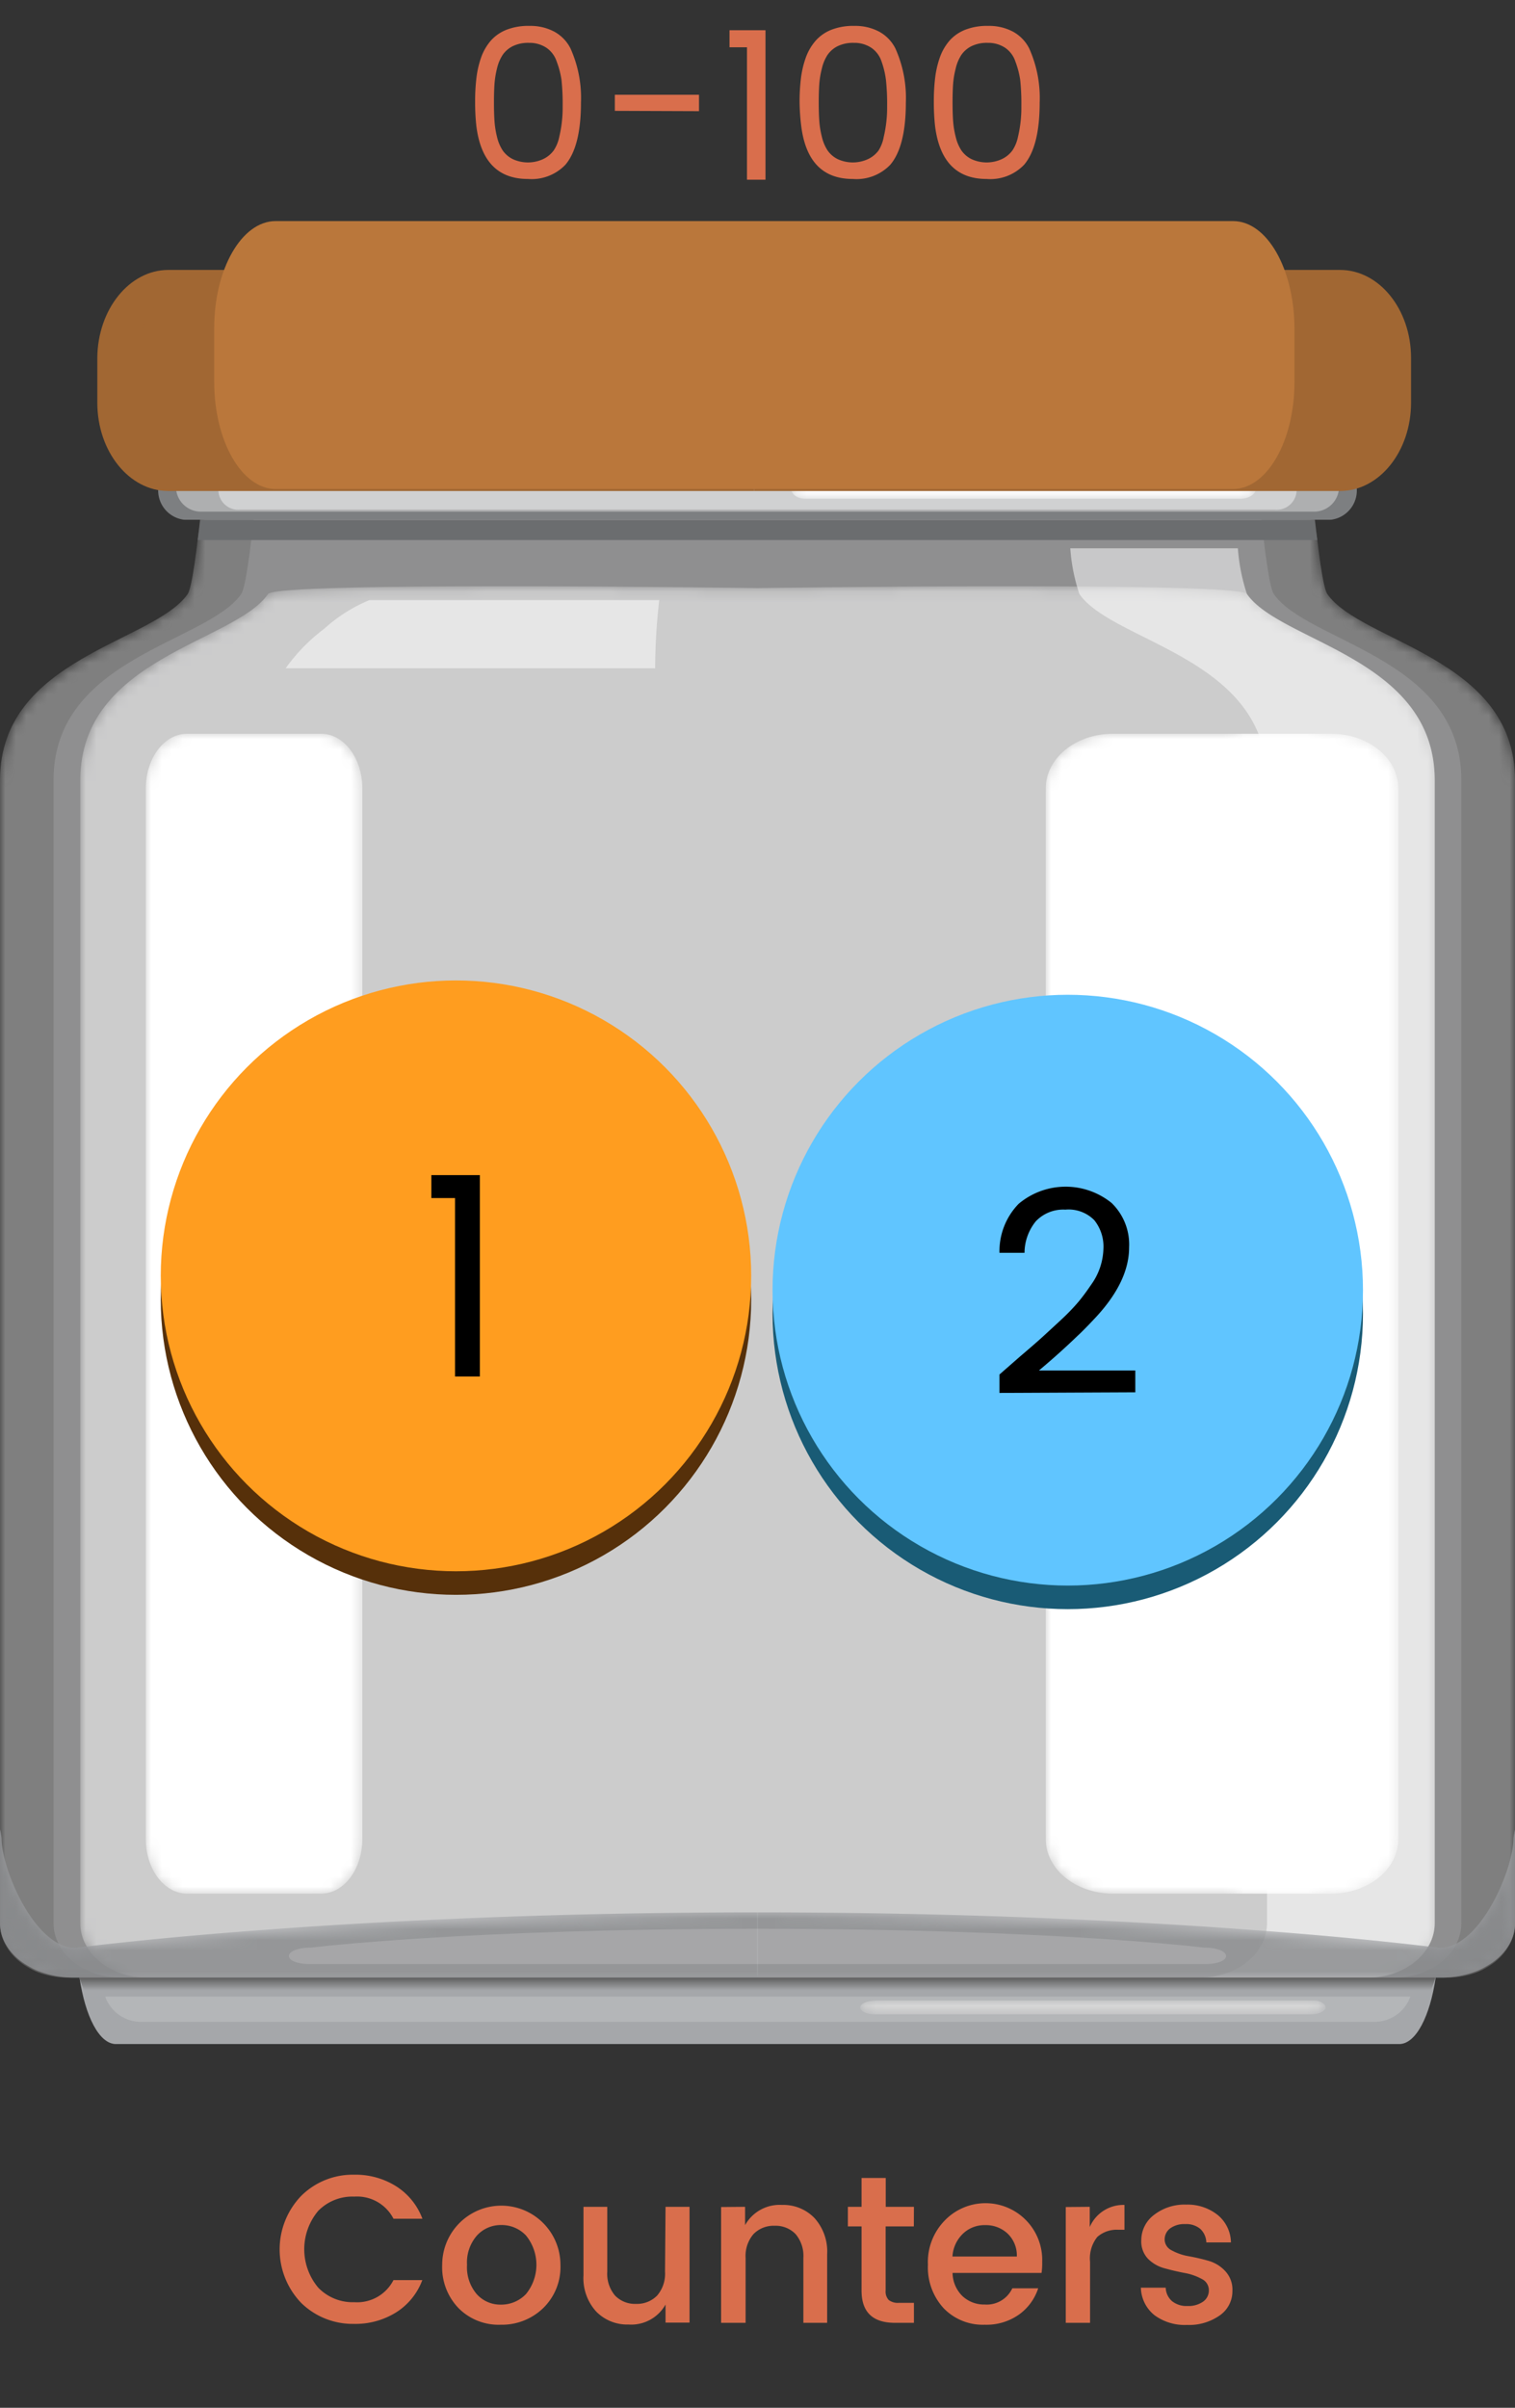 <svg id="Layer_1" data-name="Layer 1" xmlns="http://www.w3.org/2000/svg" xmlns:xlink="http://www.w3.org/1999/xlink" viewBox="0 0 144 228.71"><rect x="0" y="0" width="144" height="228.71" fill="#333333" stroke="none"/><defs><style>.cls-1{fill:url(#linear-gradient);}.cls-2{fill:url(#linear-gradient-2);}.cls-3{fill:url(#linear-gradient-3);}.cls-4{fill:url(#linear-gradient-4);}.cls-5{fill:url(#Neutral_4);}.cls-6{fill:url(#linear-gradient-5);}.cls-7{opacity:0.59;}.cls-8{fill:url(#linear-gradient-6);}.cls-9{fill:url(#Neutral_4-2);}.cls-10{fill:url(#linear-gradient-7);}.cls-11{fill:url(#linear-gradient-8);}.cls-12{fill:url(#Neutral_4-3);}.cls-13{fill:url(#Neutral_4-4);}.cls-14{mask:url(#mask);}.cls-15{fill:#7f7f7f;}.cls-16{fill:#bbbcbe;opacity:0.27;}.cls-17{mask:url(#mask-2);}.cls-18,.cls-21,.cls-23,.cls-28,.cls-42,.cls-45{fill:#fff;}.cls-18{opacity:0.54;}.cls-19{fill:#595b5c;}.cls-20{mask:url(#mask-3);}.cls-22{fill:#6b6d6f;}.cls-23{opacity:0.51;}.cls-24{mask:url(#mask-4);}.cls-25{fill:#aaadb0;}.cls-26{mask:url(#mask-5);}.cls-27{fill:#7d7f81;}.cls-28{opacity:0.16;}.cls-29{fill:#797c7e;}.cls-29,.cls-45{opacity:0.71;}.cls-30{fill:#aeafb0;}.cls-31{fill:#e1e2e3;opacity:0.66;}.cls-32{mask:url(#mask-6);}.cls-33{mask:url(#mask-7);}.cls-34{fill:#a5a7aa;}.cls-35{fill:#b4b6b8;}.cls-36{mask:url(#mask-8);}.cls-37{fill:url(#linear-gradient-9);}.cls-38{mask:url(#mask-9);}.cls-39{fill:#d6d6d6;}.cls-40{mask:url(#mask-10);}.cls-41{mask:url(#mask-11);}.cls-42{opacity:0.32;}.cls-43{fill:#a16733;}.cls-44{mask:url(#mask-12);}.cls-46{fill:#ba773b;}.cls-47{fill:#d96e4c;}.cls-48{fill:#56300a;}.cls-49{fill:#ff9d1f;}.cls-50{fill:#195b75;}.cls-51{fill:#60c5ff;}</style><linearGradient id="linear-gradient" y1="114.65" x2="144" y2="114.65" gradientUnits="userSpaceOnUse"><stop offset="0.05" stop-color="#fff"/><stop offset="0.09" stop-color="#fafafa"/><stop offset="0.13" stop-color="#ececec"/><stop offset="0.18" stop-color="#d5d5d5"/><stop offset="0.22" stop-color="#b4b4b4"/><stop offset="0.27" stop-color="#8a8a8a"/><stop offset="0.32" stop-color="#575757"/><stop offset="0.46"/><stop offset="0.55"/><stop offset="0.61" stop-color="#232222"/><stop offset="0.69" stop-color="#4e4c4b"/><stop offset="0.93" stop-color="#fff"/></linearGradient><linearGradient id="linear-gradient-2" x1="60.21" y1="121.8" x2="136.35" y2="121.8" gradientUnits="userSpaceOnUse"><stop offset="0.03"/><stop offset="1" stop-color="#fff"/></linearGradient><linearGradient id="linear-gradient-3" x1="-1015.32" y1="30.11" x2="-971.36" y2="30.11" gradientTransform="matrix(-1, 0, 0, 1, -950.95, 0)" gradientUnits="userSpaceOnUse"><stop offset="0.07"/><stop offset="0.88" stop-color="#fff"/><stop offset="0.99"/></linearGradient><linearGradient id="linear-gradient-4" x1="74.06" y1="22.49" x2="116.57" y2="22.49" gradientUnits="userSpaceOnUse"><stop offset="0.03"/><stop offset="0.89" stop-color="#fff"/><stop offset="1"/></linearGradient><linearGradient id="Neutral_4" x1="99.4" y1="124.79" x2="132.91" y2="124.79" gradientUnits="userSpaceOnUse"><stop offset="0.03" stop-color="#231f20"/><stop offset="1" stop-color="#fff"/></linearGradient><linearGradient id="linear-gradient-5" x1="116.28" y1="124.79" x2="126.34" y2="124.79" gradientUnits="userSpaceOnUse"><stop offset="0.03" stop-color="gray"/><stop offset="0.72" stop-color="#fff"/></linearGradient><linearGradient id="linear-gradient-6" x1="102.11" y1="173.75" x2="102.11" y2="187.85" gradientUnits="userSpaceOnUse"><stop offset="0.28"/><stop offset="0.39" stop-color="#030303"/><stop offset="0.49" stop-color="#0e0e0e"/><stop offset="0.57" stop-color="#1f1f1f"/><stop offset="0.66" stop-color="#373737"/><stop offset="0.73" stop-color="#575757"/><stop offset="0.81" stop-color="#7d7d7d"/><stop offset="0.89" stop-color="#ababab"/><stop offset="0.96" stop-color="#dfdfdf"/><stop offset="1" stop-color="#fff"/></linearGradient><linearGradient id="Neutral_4-2" x1="75.19" y1="46.38" x2="119.39" y2="46.38" xlink:href="#Neutral_4"/><linearGradient id="linear-gradient-7" x1="-1034.73" y1="121.8" x2="-958.59" y2="121.8" gradientTransform="matrix(-1, 0, 0, 1, -950.95, 0)" xlink:href="#linear-gradient-2"/><linearGradient id="linear-gradient-8" x1="-992.84" y1="173.75" x2="-992.84" y2="187.85" gradientTransform="matrix(-1, 0, 0, 1, -950.95, 0)" xlink:href="#linear-gradient-6"/><linearGradient id="Neutral_4-3" x1="81.77" y1="190.68" x2="125.98" y2="190.68" xlink:href="#Neutral_4"/><linearGradient id="Neutral_4-4" x1="-467.78" y1="16.86" x2="-447.2" y2="16.86" gradientTransform="translate(-433.34 141.65) rotate(180)" xlink:href="#Neutral_4"/><mask id="mask" x="0" y="41.46" width="144" height="146.39" maskUnits="userSpaceOnUse"><path class="cls-1" d="M126.16,56.42c-.83-1.21-1.91-15-1.91-15H19.75s-1.08,13.76-1.91,15C14.64,61.05,0,62.44,0,74.1V182.67c0,2.86,2.85,5.18,6.37,5.18H137.63c3.52,0,6.37-2.32,6.37-5.18V74.1C144,62.44,129.36,61.05,126.16,56.42Z"/></mask><mask id="mask-2" x="60.21" y="55.69" width="76.14" height="132.16" maskUnits="userSpaceOnUse"><path class="cls-2" d="M118.52,56.42c-.83-1.21-56.36-.43-56.36-.43l-1.94-.13v132H130c3.52,0,6.37-2.32,6.37-5.18V74.1C136.35,62.44,121.71,61.05,118.52,56.42Z"/></mask><mask id="mask-3" x="99.4" y="69.7" width="33.52" height="110.18" maskUnits="userSpaceOnUse"><path class="cls-5" d="M132.91,174.69c0,2.86-2.85,5.18-6.37,5.18H105.77c-3.52,0-6.37-2.32-6.37-5.18V74.88c0-2.86,2.85-5.18,6.37-5.18h20.77c3.52,0,6.37,2.32,6.37,5.18Z"/></mask><mask id="mask-4" x="113.73" y="69.7" width="15.93" height="110.18" maskUnits="userSpaceOnUse"><path class="cls-6" d="M126.34,174.69c0,2.86-.86,5.18-1.91,5.18H118.2c-1.06,0-1.91-2.32-1.91-5.18V74.88c0-2.86.86-5.18,1.91-5.18h6.24c1.06,0,1.91,2.32,1.91,5.18Z"/></mask><mask id="mask-5" x="60.21" y="173.75" width="83.79" height="14.1" maskUnits="userSpaceOnUse"><g class="cls-7"><path class="cls-8" d="M143.85,174.67c0,2.86-3.14,10.36-7,10.36,0,0-37-3.38-76.63-3.38v6.2H137c3.87,0,7-2.32,7-5.18v-8.92A6,6,0,0,0,143.85,174.67Z"/></g></mask><mask id="mask-6" x="75.19" y="45.43" width="44.21" height="1.9" maskUnits="userSpaceOnUse"><path class="cls-9" d="M119.39,46.38c0-.52-.61-1-1.36-1H76.55c-.75,0-1.36.43-1.36,1s.61,1,1.36,1H118C118.78,47.33,119.39,46.9,119.39,46.38Z"/></mask><mask id="mask-7" x="7.65" y="55.69" width="76.14" height="132.16" maskUnits="userSpaceOnUse"><path class="cls-10" d="M25.48,56.42c.83-1.21,56.36-.43,56.36-.43l1.94-.13v132H14c-3.52,0-6.37-2.32-6.37-5.18V74.1C7.65,62.44,22.29,61.05,25.48,56.42Z"/></mask><mask id="mask-8" x="0" y="173.75" width="83.79" height="14.1" maskUnits="userSpaceOnUse"><g class="cls-7"><path class="cls-11" d="M.15,174.67c0,2.86,3.14,10.36,7,10.36,0,0,37-3.38,76.63-3.38v6.2H7c-3.87,0-7-2.32-7-5.18v-8.92A6,6,0,0,1,.15,174.67Z"/></g></mask><linearGradient id="linear-gradient-9" x1="72" y1="187.85" x2="72" y2="189.06" gradientUnits="userSpaceOnUse"><stop offset="0" stop-color="#5e5e5e"/><stop offset="1" stop-color="#a5a7aa"/></linearGradient><mask id="mask-9" x="81.77" y="190.02" width="44.21" height="1.33" maskUnits="userSpaceOnUse"><path class="cls-12" d="M126,190.68c0-.37-.61-.66-1.36-.66H83.13c-.75,0-1.36.3-1.36.66s.61.66,1.36.66h41.49C125.37,191.35,126,191,126,190.68Z"/></mask><mask id="mask-10" x="13.86" y="69.7" width="20.57" height="110.18" maskUnits="userSpaceOnUse"><path class="cls-13" d="M13.86,74.88c0-2.86,1.75-5.18,3.91-5.18H30.53c2.16,0,3.91,2.32,3.91,5.18v99.81c0,2.86-1.75,5.18-3.91,5.18H17.77c-2.16,0-3.91-2.32-3.91-5.18Z"/></mask><mask id="mask-11" x="20.42" y="29.59" width="43.96" height="1.05" maskUnits="userSpaceOnUse"><path class="cls-3" d="M64.37,30.11a.59.59,0,0,1-.64.52H21.05a.59.59,0,0,1-.64-.52h0a.59.59,0,0,1,.64-.52H63.74a.59.59,0,0,1,.64.52Z"/></mask><mask id="mask-12" x="74.06" y="21.65" width="42.51" height="1.68" maskUnits="userSpaceOnUse"><path class="cls-4" d="M74.06,22.49c0,.46.28.84.62.84H116c.34,0,.62-.38.62-.84h0c0-.46-.28-.84-.62-.84H74.68c-.34,0-.62.38-.62.84Z"/></mask></defs><title>landing-page-jar</title><g class="cls-14"><path class="cls-15" d="M126.16,56.42c-.83-1.21-1.91-15-1.91-15H19.75s-1.08,13.76-1.91,15C14.64,61.05,0,62.44,0,74.1V182.67c0,2.86,2.85,5.18,6.37,5.18H137.63c3.52,0,6.37-2.32,6.37-5.18V74.1C144,62.44,129.36,61.05,126.16,56.42Z"/></g><path class="cls-16" d="M121.07,56.42c-.83-1.21-1.91-15-1.91-15H24.85s-1.08,13.76-1.92,15c-3.2,4.63-17.84,6-17.84,17.68V182.67c0,2.86,2.85,5.18,6.37,5.18H132.53c3.52,0,6.37-2.32,6.37-5.18V74.1C138.9,62.44,124.26,61.05,121.07,56.42Z"/><g class="cls-17"><path class="cls-18" d="M118.52,56.42c-.83-1.21-46.52-.56-46.52-.56v132h58c3.52,0,6.37-2.32,6.37-5.18V74.1C136.35,62.44,121.71,61.05,118.52,56.42Z"/></g><path class="cls-19" d="M124.24,42.49h.09c-.06-.65-.09-1-.09-1H72v1Z"/><g class="cls-20"><path class="cls-21" d="M132.91,174.69c0,2.86-2.85,5.18-6.37,5.18H105.77c-3.52,0-6.37-2.32-6.37-5.18V74.88c0-2.86,2.85-5.18,6.37-5.18h20.77c3.52,0,6.37,2.32,6.37,5.18Z"/></g><path class="cls-22" d="M72,51.3h53.21c-.09-.62-.17-1.26-.25-1.9H72Z"/><path class="cls-23" d="M118.52,56.42a17.64,17.64,0,0,1-.86-4.34H101.73a17.68,17.68,0,0,0,.86,4.34c3.2,4.63,17.84,6,17.84,17.68V182.67c0,2.86-2.85,5.18-6.37,5.18H130c3.52,0,6.37-2.32,6.37-5.18V74.1C136.35,62.44,121.71,61.05,118.52,56.42Z"/><g class="cls-24"><path class="cls-21" d="M129.66,174.69c0,2.86-1.36,5.18-3,5.18h-9.87c-1.67,0-3-2.32-3-5.18V74.88c0-2.86,1.36-5.18,3-5.18h9.87c1.67,0,3,2.32,3,5.18Z"/></g><g class="cls-7"><path class="cls-25" d="M143.85,174.67c0,2.86-3.14,10.36-7,10.36,0,0-25.22-3.38-64.84-3.38v6.2h65c3.87,0,7-2.32,7-5.18v-8.92A6,6,0,0,0,143.85,174.67Z"/></g><g class="cls-26"><path class="cls-27" d="M143.85,174.67c0,2.86-3.14,10.36-7,10.36,0,0-25.22-3.38-64.84-3.38v6.2h65c3.87,0,7-2.32,7-5.18v-8.92A6,6,0,0,0,143.85,174.67Z"/></g><path class="cls-28" d="M114.43,185S100,183.21,72,183.21v3.35h42.53C117.27,186.55,117.17,185,114.43,185Z"/><path class="cls-29" d="M72,43.87h52.45l-.13-1.39H72Z"/><path class="cls-27" d="M126.5,43.81H72v5.56h54.5a2.8,2.8,0,0,0,0-5.56Z"/><path class="cls-30" d="M124.91,43.87H72V48.6h52.91a2.36,2.36,0,1,0,0-4.73Z"/><path class="cls-31" d="M121.16,44.65H72v3.76h49.16a1.89,1.89,0,1,0,0-3.76Z"/><g class="cls-32"><path class="cls-21" d="M119.39,46.38c0-.52-.61-1-1.36-1H76.55c-.75,0-1.36.43-1.36,1s.61,1,1.36,1H118C118.78,47.33,119.39,46.9,119.39,46.38Z"/></g><g class="cls-33"><path class="cls-18" d="M25.48,56.42c.83-1.21,46.52-.56,46.52-.56v132H14c-3.52,0-6.37-2.32-6.37-5.18V74.1C7.65,62.44,22.29,61.05,25.48,56.42Z"/></g><path class="cls-19" d="M19.76,42.49h-.09c.06-.65.09-1,.09-1H72v1Z"/><path class="cls-34" d="M7.56,187.85c.54,3.69,1.88,6.31,3.46,6.31H133c1.57,0,2.92-2.62,3.46-6.31Z"/><path class="cls-35" d="M10,189.65a3.6,3.6,0,0,0,3.35,2.4H130.7a3.6,3.6,0,0,0,3.35-2.4Z"/><path class="cls-22" d="M72,51.3H18.79c.09-.62.17-1.26.25-1.9H72Z"/><g class="cls-7"><path class="cls-25" d="M.15,174.67c0,2.86,3.14,10.36,7,10.36,0,0,25.22-3.38,64.84-3.38v6.2H7c-3.87,0-7-2.32-7-5.18v-8.92A6,6,0,0,1,.15,174.67Z"/></g><g class="cls-36"><path class="cls-27" d="M.15,174.67c0,2.86,3.14,10.36,7,10.36,0,0,25.22-3.38,64.84-3.38v6.2H7c-3.87,0-7-2.32-7-5.18v-8.92A6,6,0,0,1,.15,174.67Z"/></g><path class="cls-28" d="M29.57,185S44,183.21,72,183.21v3.35H29.47C26.73,186.55,26.83,185,29.57,185Z"/><path class="cls-29" d="M72,43.87H19.55c.05-.54.1-1,.13-1.39H72Z"/><path class="cls-37" d="M7.56,187.85A7.13,7.13,0,0,0,8,189.06H136a7.1,7.1,0,0,0,.43-1.21Z"/><path class="cls-27" d="M17.5,43.81H72v5.56H17.5a2.8,2.8,0,0,1,0-5.56Z"/><path class="cls-30" d="M19.09,43.87H72V48.6H19.09a2.36,2.36,0,1,1,0-4.73Z"/><path class="cls-31" d="M22.84,44.65H72v3.76H22.84a1.89,1.89,0,1,1,0-3.76Z"/><g class="cls-38"><path class="cls-39" d="M126,190.68c0-.37-.61-.66-1-.66H83.45c-1.07,0-1.68.3-1.68.66s.61.66,1.36.66h41.49C125.37,191.35,126,191,126,190.68Z"/></g><g class="cls-40"><path class="cls-21" d="M13.86,74.88c0-2.86,1.75-5.18,3.91-5.18H30.53c2.16,0,3.91,2.32,3.91,5.18v99.81c0,2.86-1.75,5.18-3.91,5.18H17.77c-2.16,0-3.91-2.32-3.91-5.18Z"/></g><path class="cls-23" d="M62.66,57H35.12a14.83,14.83,0,0,0-4.31,2.73,17.1,17.1,0,0,0-3.66,3.75H62.27A59,59,0,0,1,62.66,57Z"/><path class="cls-19" d="M123.93,42.71H124c-.06-.65-.09-1-.09-1H71.7v1.05Z"/><path class="cls-29" d="M71.7,44.11h52.44l-.13-1.4H71.7Z"/><path class="cls-19" d="M19.47,42.71h-.09c.06-.65.09-1,.09-1H71.7v1.05Z"/><path class="cls-29" d="M71.7,44.11H19.26c.05-.54.1-1,.13-1.4H71.7Z"/><g class="cls-41"><path class="cls-42" d="M64.37,30.11a.59.59,0,0,1-.64.52H21.05a.59.59,0,0,1-.64-.52h0a.59.59,0,0,1,.64-.52H63.74a.59.59,0,0,1,.64.52Z"/></g><path class="cls-43" d="M127.37,25.64H71.7v21h55.67c3.73,0,6.75-3.76,6.75-8.39V34C134.12,29.39,131.1,25.64,127.37,25.64Z"/><path class="cls-43" d="M124,26.69H71.7V45.56H124c3.54,0,6.41-3.38,6.41-7.55V34.23C130.42,30.07,127.55,26.69,124,26.69Z"/><g class="cls-44"><path class="cls-45" d="M74.06,22.49c0,.46.28.84.62.84H116c.34,0,.62-.38.62-.84h0c0-.46-.28-.84-.62-.84H74.68c-.34,0-.62.38-.62.84Z"/></g><path class="cls-43" d="M16,25.64H71.7v21H16c-3.73,0-6.75-3.76-6.75-8.39V34C9.28,29.39,12.3,25.64,16,25.64Z"/><path class="cls-43" d="M19.39,26.69H71.7V45.56H19.39C15.85,45.56,13,42.18,13,38V34.23C13,30.07,15.85,26.69,19.39,26.69Z"/><path class="cls-46" d="M117.2,21h-91c-3.23,0-5.84,4.56-5.84,10.18v5.09c0,5.62,2.62,10.18,5.84,10.18h91c3.23,0,5.84-4.56,5.84-10.18V31.15C123,25.52,120.43,21,117.2,21Z"/><path class="cls-47" d="M28.64,218.76a7.33,7.33,0,0,1,0-10.19,6.94,6.94,0,0,1,5-2,7.25,7.25,0,0,1,4,1.09,6.21,6.21,0,0,1,2.51,3.09H37.4a3.89,3.89,0,0,0-3.72-2.1A4.55,4.55,0,0,0,30.25,210a5.67,5.67,0,0,0,0,7.3,4.55,4.55,0,0,0,3.43,1.38,3.88,3.88,0,0,0,3.72-2.1h2.74a6.15,6.15,0,0,1-2.51,3.08,7.3,7.3,0,0,1-4,1.08A7,7,0,0,1,28.64,218.76Z"/><path class="cls-47" d="M47.59,220.82a5.36,5.36,0,0,1-4-1.57,5.59,5.59,0,0,1-1.56-4.12,5.62,5.62,0,1,1,11.24,0,5.44,5.44,0,0,1-1.65,4.12A5.64,5.64,0,0,1,47.59,220.82ZM50,217.9a4.4,4.4,0,0,0,0-5.55,3.17,3.17,0,0,0-2.35-1,3.07,3.07,0,0,0-2.32,1,3.88,3.88,0,0,0-.94,2.78,3.93,3.93,0,0,0,.92,2.78,3,3,0,0,0,2.29,1A3.24,3.24,0,0,0,50,217.9Z"/><path class="cls-47" d="M63.26,209.62h2.28v11H63.26V218.9a3.74,3.74,0,0,1-3.52,1.9,4.12,4.12,0,0,1-3.07-1.23,4.7,4.7,0,0,1-1.21-3.45v-6.5h2.26v6.16a3.19,3.19,0,0,0,.74,2.27,2.63,2.63,0,0,0,2,.79,2.67,2.67,0,0,0,2-.79,3.17,3.17,0,0,0,.75-2.27Z"/><path class="cls-47" d="M70.82,209.62v1.74a3.76,3.76,0,0,1,3.52-1.92,4.11,4.11,0,0,1,3.07,1.24,4.74,4.74,0,0,1,1.21,3.46v6.5H76.36v-6.16a3.2,3.2,0,0,0-.74-2.27,2.63,2.63,0,0,0-2-.79,2.66,2.66,0,0,0-2,.79,3.17,3.17,0,0,0-.75,2.27v6.16H68.54v-11Z"/><path class="cls-47" d="M86.86,211.48H84.18v6.1a1.17,1.17,0,0,0,.29.89,1.44,1.44,0,0,0,1,.27h1.4v1.9h-1.8q-3.18,0-3.18-3.06v-6.1h-1.3v-1.86h1.3v-2.74h2.3v2.74h2.68Z"/><path class="cls-47" d="M93.6,220.82a5.17,5.17,0,0,1-3.9-1.56,5.72,5.72,0,0,1-1.5-4.14A5.64,5.64,0,0,1,89.72,211a5.39,5.39,0,0,1,9.34,3.83A6.8,6.8,0,0,1,99,215.9H90.54a3.15,3.15,0,0,0,.93,2.19,3,3,0,0,0,2.13.81,2.68,2.68,0,0,0,2.62-1.54h2.46a4.94,4.94,0,0,1-1.82,2.49A5.36,5.36,0,0,1,93.6,220.82Zm2.18-8.65a3,3,0,0,0-2.14-.81,2.94,2.94,0,0,0-2.11.81,3.27,3.27,0,0,0-1,2.17h6.12A2.87,2.87,0,0,0,95.78,212.17Z"/><path class="cls-47" d="M103.58,209.62v1.92a3.48,3.48,0,0,1,3.3-2.1v2.36h-.58a2.78,2.78,0,0,0-2,.68,3.25,3.25,0,0,0-.69,2.36v5.8H101.3v-11Z"/><path class="cls-47" d="M108.48,212.78a3,3,0,0,1,1.18-2.37,4.73,4.73,0,0,1,3.1-1,4.59,4.59,0,0,1,3,1A3.44,3.44,0,0,1,117,213h-2.34a1.83,1.83,0,0,0-.57-1.28,2.06,2.06,0,0,0-1.43-.46,2.28,2.28,0,0,0-1.44.41,1.31,1.31,0,0,0-.52,1.08,1.16,1.16,0,0,0,.66,1,5.11,5.11,0,0,0,1.61.56q1,.18,1.9.44a3.44,3.44,0,0,1,1.61,1,2.56,2.56,0,0,1,.66,1.85,2.79,2.79,0,0,1-1.21,2.34,5.07,5.07,0,0,1-3.11.9,4.86,4.86,0,0,1-3.08-.92,3.45,3.45,0,0,1-1.3-2.62h2.36a1.77,1.77,0,0,0,.6,1.28,2.19,2.19,0,0,0,1.47.46,2.42,2.42,0,0,0,1.48-.41,1.29,1.29,0,0,0,.55-1.09,1.17,1.17,0,0,0-.66-1.06,5.31,5.31,0,0,0-1.61-.57q-1-.19-1.9-.44a3.48,3.48,0,0,1-1.61-.91A2.38,2.38,0,0,1,108.48,212.78Z"/><path class="cls-47" d="M46.67,3.84a3.92,3.92,0,0,1,1.44-1,5.68,5.68,0,0,1,2.22-.38A4.82,4.82,0,0,1,52.67,3a3.72,3.72,0,0,1,1.55,1.59,11.43,11.43,0,0,1,1,5.16q0,4.16-1.48,5.9A4.44,4.44,0,0,1,50.18,17q-4.26,0-4.9-5a20.45,20.45,0,0,1-.12-2.33,18.62,18.62,0,0,1,.13-2.32,9.09,9.09,0,0,1,.48-2A5,5,0,0,1,46.67,3.84Zm6.24,2a2.53,2.53,0,0,0-1-1.32,2.92,2.92,0,0,0-1.63-.45,3.33,3.33,0,0,0-1.55.32,2.55,2.55,0,0,0-.95.82,4,4,0,0,0-.54,1.29A8.54,8.54,0,0,0,47,8q-.05.73-.05,1.73T47,11.48A8.54,8.54,0,0,0,47.24,13a4,4,0,0,0,.54,1.29,2.56,2.56,0,0,0,.95.82,3.45,3.45,0,0,0,2.9,0,2.65,2.65,0,0,0,1-.82,3.65,3.65,0,0,0,.53-1.3,12,12,0,0,0,.32-2.9,21.58,21.58,0,0,0-.11-2.5A8.29,8.29,0,0,0,52.91,5.84Z"/><path class="cls-47" d="M58.44,10.53V9h8v1.56Z"/><path class="cls-47" d="M71,17.07V4.49H69.34V2.87h3.42v14.2Z"/><path class="cls-47" d="M77.55,3.84a3.92,3.92,0,0,1,1.44-1,5.68,5.68,0,0,1,2.22-.38A4.82,4.82,0,0,1,83.55,3,3.72,3.72,0,0,1,85.1,4.59a11.43,11.43,0,0,1,1,5.16q0,4.16-1.48,5.9A4.44,4.44,0,0,1,81.06,17q-4.26,0-4.9-5A20.45,20.45,0,0,1,76,9.74a18.62,18.62,0,0,1,.13-2.32,9.09,9.09,0,0,1,.48-2A5,5,0,0,1,77.55,3.84Zm6.24,2a2.53,2.53,0,0,0-1-1.32,2.92,2.92,0,0,0-1.63-.45,3.33,3.33,0,0,0-1.55.32,2.55,2.55,0,0,0-.95.82,4,4,0,0,0-.54,1.29A8.54,8.54,0,0,0,77.87,8q-.05.73-.05,1.73t.05,1.73A8.54,8.54,0,0,0,78.12,13a4,4,0,0,0,.54,1.29,2.56,2.56,0,0,0,.95.82,3.45,3.45,0,0,0,2.9,0,2.65,2.65,0,0,0,1-.82A3.65,3.65,0,0,0,84,13a12,12,0,0,0,.32-2.9,21.58,21.58,0,0,0-.11-2.5A8.29,8.29,0,0,0,83.79,5.84Z"/><path class="cls-47" d="M90.27,3.84a3.92,3.92,0,0,1,1.44-1,5.68,5.68,0,0,1,2.22-.38A4.82,4.82,0,0,1,96.27,3a3.72,3.72,0,0,1,1.55,1.59,11.43,11.43,0,0,1,1,5.16q0,4.16-1.48,5.9A4.44,4.44,0,0,1,93.78,17q-4.26,0-4.9-5a20.45,20.45,0,0,1-.12-2.33,18.62,18.62,0,0,1,.13-2.32,9.09,9.09,0,0,1,.48-2A5,5,0,0,1,90.27,3.84Zm6.24,2a2.53,2.53,0,0,0-1-1.32,2.92,2.92,0,0,0-1.63-.45,3.33,3.33,0,0,0-1.55.32,2.55,2.55,0,0,0-.95.82,4,4,0,0,0-.54,1.29A8.54,8.54,0,0,0,90.59,8q-.05.73-.05,1.73t.05,1.73A8.54,8.54,0,0,0,90.84,13a4,4,0,0,0,.54,1.29,2.56,2.56,0,0,0,.95.82,3.45,3.45,0,0,0,2.9,0,2.65,2.65,0,0,0,1-.82,3.65,3.65,0,0,0,.53-1.3,12,12,0,0,0,.32-2.9,21.58,21.58,0,0,0-.11-2.5A8.29,8.29,0,0,0,96.51,5.84Z"/><circle class="cls-48" cx="43.34" cy="123.43" r="28.06"/><circle class="cls-49" cx="43.34" cy="121.19" r="28.06"/><circle class="cls-50" cx="101.49" cy="124.79" r="28.06"/><circle class="cls-51" cx="101.49" cy="122.55" r="28.06"/><path d="M43.25,130.75V113.8H41v-2.18h4.61v19.13Z"/><path d="M95,132.31v-1.75l2-1.75q1.39-1.18,2.06-1.79t1.78-1.64a20.12,20.12,0,0,0,1.68-1.74q.58-.7,1.2-1.62a6.1,6.1,0,0,0,1.16-3.41,4,4,0,0,0-.87-2.71,3.43,3.43,0,0,0-2.75-1A3.6,3.6,0,0,0,98.46,116a4.79,4.79,0,0,0-1.08,3H95a6.45,6.45,0,0,1,1.82-4.65,6.94,6.94,0,0,1,8.84-.08,5.49,5.49,0,0,1,1.66,4.22q0,3.21-3.13,6.6-1.13,1.21-1.75,1.78-1.73,1.67-3.69,3.31h9.16v2.07Z"/></svg>